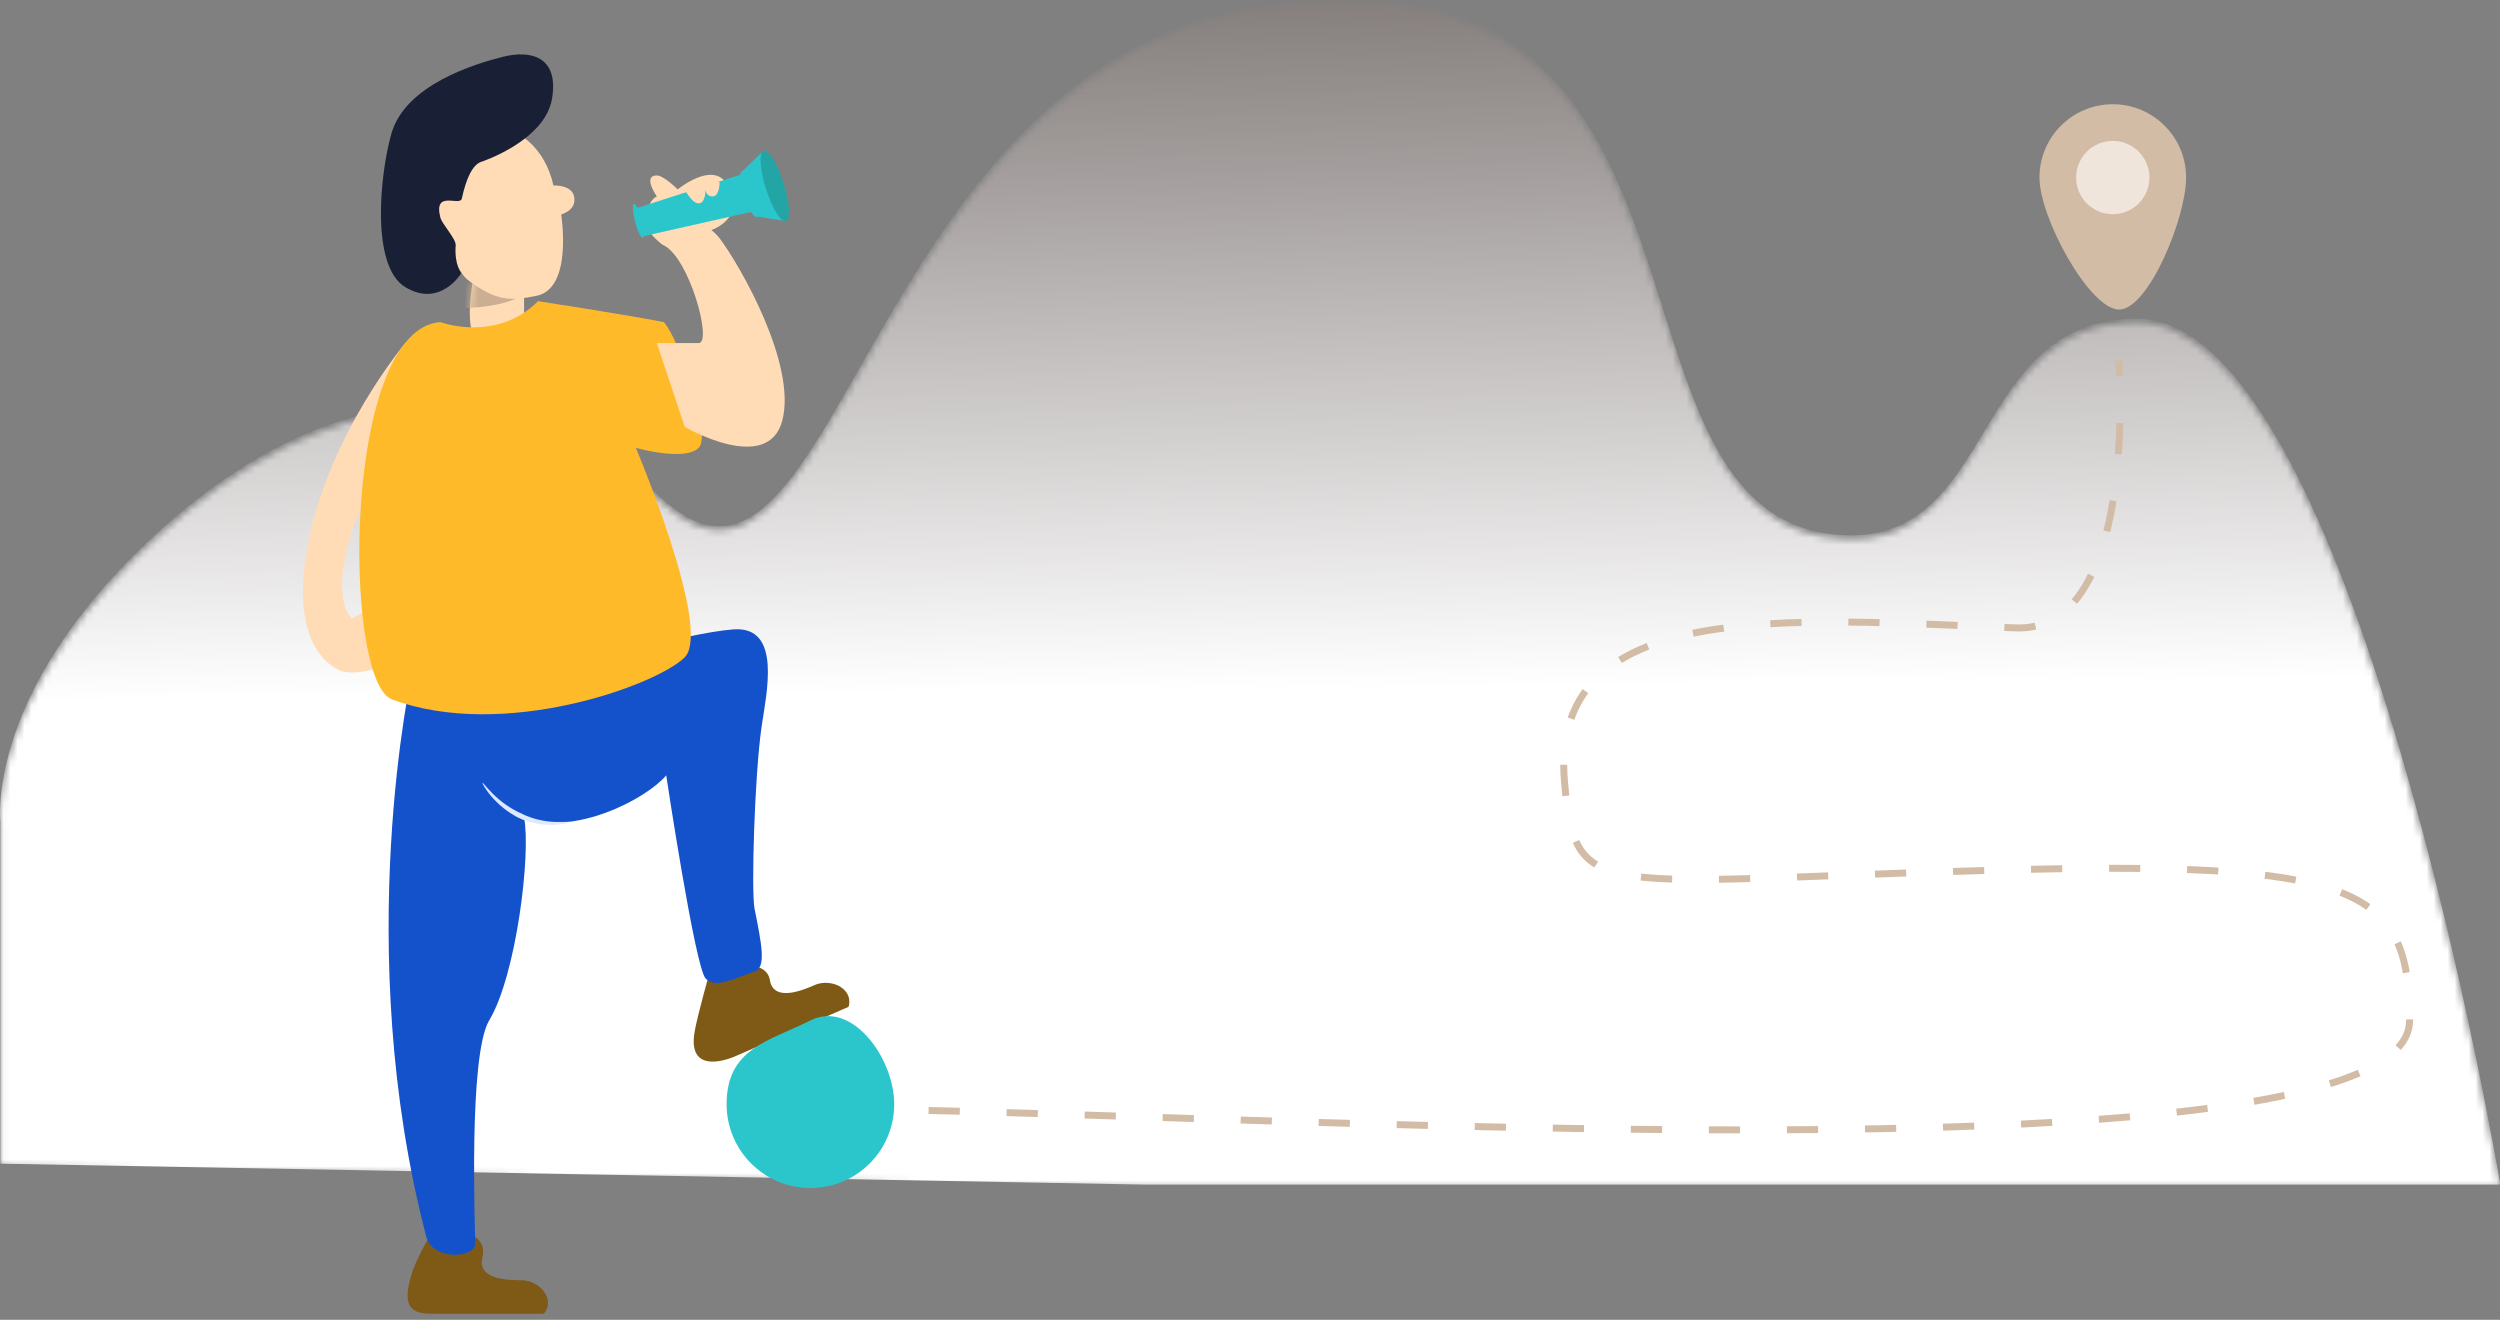 <?xml version="1.0" encoding="UTF-8"?>
<svg width="358px" height="189px" viewBox="0 0 358 189" version="1.1" xmlns="http://www.w3.org/2000/svg" xmlns:xlink="http://www.w3.org/1999/xlink">
    <rect x="0" y="0" width="358" height="189" fill="#808080" stroke="none"/>
    <!-- Generator: Sketch 61.2 (89653) - https://sketch.com -->
    <title>无访问记录</title>
    <desc>Created with Sketch.</desc>
    <defs>
        <path d="M191.723,0.49 C161.532,0.497 144.299,19.455 132.143,38.414 L132.143,38.414 C116.996,62.036 109.723,85.658 95.051,72.616 L95.051,72.616 C68.051,48.616 40.051,59.616 19.051,80.617 L19.051,80.617 C-1.949,101.616 0.051,118.616 0.051,118.616 L0.051,118.616 L0.051,167.616 L164.051,170.617 L358.051,170.617 C358.051,170.617 337.196,46.616 306.051,46.616 L306.051,46.616 C282.051,46.616 286.051,78.616 264.051,77.616 L264.051,77.616 C228.86,76.017 248.051,3.616 196.051,0.616 L196.051,0.616 C194.588,0.532 193.156,0.49 191.749,0.49 L191.749,0.49 L191.723,0.49 Z" id="path-1"></path>
        <linearGradient x1="49.918%" y1="58.314%" x2="47.684%" y2="-45.949%" id="linearGradient-3">
            <stop stop-color="#FFFFFF" offset="0%"></stop>
            <stop stop-color="#231714" offset="100%"></stop>
        </linearGradient>
        <path d="M2.052,15.616 C6.051,16.616 8.051,12.616 8.051,12.616 L8.051,12.616 L8.051,4.616 L2.052,0.617 C2.052,0.617 -1.949,14.616 2.052,15.616 L2.052,15.616 Z" id="path-4"></path>
    </defs>
    <g id="Data-Display数据展示" stroke="none" stroke-width="1" fill="none" fill-rule="evenodd">
        <g id="空状态" transform="translate(-1491, -1507)">
            <g id="编组-13" transform="translate(166, 580)">
                <g id="空页面" transform="translate(4, 757)">
                    <g id="插图" transform="translate(0, 105)">
                        <g id="无访问记录" transform="translate(1321, 64)">
                            <g id="编组">
                                <g transform="translate(92, 25.51)" fill="#FFDCB6" id="Fill-2">
                                    <path d="M2.051,3.616 C2.051,3.616 -0.04,0.616 2.051,0.616 C3.051,0.616 5.051,2.616 5.051,2.616 C5.051,2.616 9.916,-1.416 12.007,1.72 C14.103,4.862 13.052,7.99 7.825,9.036 C2.598,10.081 3.051,10.616 3.051,10.616 C3.051,10.616 1.437,9.553 1.051,8.616 C0.293,6.773 0.665,4.308 2.051,3.616"></path>
                                </g>
                                <g transform="translate(0, 0.51)">
                                    <mask id="mask-2" fill="white">
                                        <use xlink:href="#path-1"></use>
                                    </mask>
                                    <g id="Clip-4"></g>
                                    <path d="M191.723,0 C161.532,0.007 144.299,18.965 132.143,37.924 L132.143,37.924 C116.996,61.546 109.723,85.168 95.051,72.126 L95.051,72.126 C68.051,48.126 40.051,59.126 19.051,80.127 L19.051,80.127 C-1.949,101.126 0.051,118.126 0.051,118.126 L0.051,118.126 L0.051,167.126 L164.051,170.127 L358.051,170.127 C358.051,170.127 337.196,46.126 306.051,46.126 L306.051,46.126 C282.051,46.126 286.051,78.126 264.051,77.126 L264.051,77.126 C228.86,75.527 248.051,3.126 196.051,0.126 L196.051,0.126 C194.588,0.042 193.156,0 191.749,0 L191.749,0 L191.723,0 Z" id="Fill-3" fill="url(#linearGradient-3)" mask="url(#mask-2)"></path>
                                </g>
                                <g transform="translate(43, 15.51)">
                                    <path d="M11.992,77.786 C11.992,77.786 14.958,76.911 14.792,78.92 C14.662,80.495 6.963,82.91 5.447,81.216 C3.931,79.521 2.449,77.017 6.6,74.509 C10.243,72.307 11.513,72.302 12.803,73.248 C14.744,74.672 11.992,77.786 11.992,77.786" id="Fill-5" fill="#FFDCB6"></path>
                                    <path d="M15.051,34.616 C15.051,34.616 4.051,47.616 1.051,63.616 C-1.949,79.616 6.051,81.616 6.051,81.616 C6.051,81.616 13.051,81.616 7.051,73.616 C3.991,69.537 8.051,55.616 13.051,52.616 C18.051,49.616 15.051,34.616 15.051,34.616" id="Fill-7" fill="#FFDCB6"></path>
                                    <path d="M19.051,161.616 C19.051,161.616 16.851,165.216 16.051,167.616 C14.051,173.616 16.877,173.616 19.277,173.616 L34.877,173.616 C34.877,173.616 36.2,172.252 34.877,170.416 C34.455,169.831 33.277,168.816 31.677,168.816 C30.077,168.816 25.297,168.821 26.077,165.616 C27.051,161.616 21.277,161.616 21.277,161.616 L19.051,161.616 Z" id="Fill-9" fill="#7F5916"></path>
                                    <path d="M58.732,124.334 C58.732,124.334 56.923,130.683 56.479,133.173 C55.465,138.853 60.185,137.666 62.384,136.706 C66.784,134.786 74.849,131.267 78.516,129.667 C78.516,129.667 79.183,127.888 77.236,126.734 C76.616,126.367 75.129,125.908 73.663,126.548 C72.197,127.188 67.797,129.107 67.251,125.855 C66.704,122.602 61.252,124.107 61.252,124.107 L58.732,124.334 Z" id="Fill-11" fill="#7F5916"></path>
                                    <path d="M32.051,23.616 L32.051,31.616 C32.051,31.616 30.051,35.616 26.051,34.616 C22.051,33.616 26.051,19.616 26.051,19.616 L32.051,23.616 Z" id="Fill-13" fill="#FFDCB6"></path>
                                    <path d="M16.051,81.616 C16.051,81.616 7.198,121.208 18.051,162.616 C19.051,166.116 25.051,165.616 25.051,163.616 C25.051,161.616 24.051,136.616 27.051,131.616 C30.969,125.086 33.051,107.616 32.051,102.616 C39.198,105.208 49.404,100.024 52.404,96.524 C52.404,96.524 56.551,124.116 58.051,125.616 C59.551,127.116 62.051,125.616 65.051,124.616 C66.775,124.042 66.051,120.616 65.051,115.616 C64.561,113.165 65.051,96.616 66.051,89.616 C66.722,84.921 69.051,75.116 62.051,75.616 C55.051,76.116 36.404,81.524 36.404,81.524 L16.051,81.616 Z" id="Fill-15" fill="#1452CC"></path>
                                    <path d="M20.051,31.616 C20.051,31.616 28.051,34.616 34.051,28.616 C34.051,28.616 47.051,30.616 52.051,31.616 C54.051,33.616 59.051,47.616 57.051,49.616 C55.051,51.616 48.051,49.616 48.051,49.616 C48.051,49.616 59.051,75.616 55.051,79.616 C51.051,83.616 29.051,91.616 13.051,85.616 C6.051,82.616 6.051,32.616 20.051,31.616" id="Fill-17" fill="#FFBA2A"></path>
                                    <path d="M51.051,34.616 L57.051,34.616 C59.051,34.616 55.738,22.46 52.051,20.616 C50.051,19.616 50.889,16.616 54.051,16.616 C56.051,16.616 58.776,17.916 60.051,19.616 C63.051,23.616 71.051,37.616 69.051,45.616 C67.051,53.616 55.051,46.616 55.051,46.616 L51.051,34.616 Z" id="Fill-19" fill="#FFDCB6"></path>
                                    <path d="M48.025,15.341 L67.934,8.923 C67.934,8.923 68.15,10.868 68.124,11.868 C68.097,12.868 69.449,14.729 69.449,14.729 L48.92,19.365 L48.025,15.341 Z" id="Fill-21" fill="#2AC6CC"></path>
                                    <path d="M270.051,10.916 C270.051,16.715 264.651,29.816 260.451,29.816 C256.251,29.816 249.051,16.715 249.051,10.916 C249.051,5.117 253.752,0.416 259.551,0.416 C265.35,0.416 270.051,5.117 270.051,10.916" id="Fill-23" fill="#D3BCA5"></path>
                                    <path d="M264.801,10.916 C264.801,13.815 262.45,16.166 259.551,16.166 C256.652,16.166 254.301,13.815 254.301,10.916 C254.301,8.017 256.652,5.666 259.551,5.666 C262.45,5.666 264.801,8.017 264.801,10.916" id="Fill-25" fill="#EFE5DA"></path>
                                    <path d="M260.396,37.116 C260.396,37.116 260.461,37.942 260.517,39.352" id="Stroke-27" stroke="#D3BCA5"></path>
                                    <path d="M260.563,46.059 C260.277,57.527 257.903,75.895 245.589,75.404 C213.227,74.112 178.598,70.899 181.051,97.617 C182.636,114.879 185.348,111.72 242.023,110.117 C295.051,108.617 302.051,112.617 302.051,131.617 C302.051,154.912 149.194,145.722 86.533,144.433" id="Stroke-29" stroke="#D3BCA5" stroke-dasharray="4.471,6.706"></path>
                                    <path d="M83.176,144.37 C82.414,144.357 81.668,144.346 80.938,144.336" id="Stroke-31" stroke="#D3BCA5"></path>
                                    <path d="M85.051,143.616 C85.051,150.243 79.678,155.616 73.051,155.616 C66.424,155.616 61.051,150.243 61.051,143.616 C61.051,135.616 67.051,134.616 73.051,131.616 C78.979,128.652 85.051,136.989 85.051,143.616" id="Fill-33" fill="#2AC6CC"></path>
                                    <path d="M48.904,16.991 C49.258,18.334 49.332,19.478 49.07,19.548 C48.807,19.617 48.307,18.585 47.953,17.242 C47.598,15.899 47.524,14.755 47.787,14.685 C48.05,14.617 48.55,15.649 48.904,16.991" id="Fill-35" fill="#2AC6CC"></path>
                                    <polygon id="Fill-37" fill="#2AC6CC" points="65.15 16.456 63.164 10.151 66.351 7.068 69.529 17.155"></polygon>
                                    <path d="M65.39,16.54 C65.872,16.389 65.797,14.789 65.224,12.968 C64.65,11.146 63.794,9.793 63.312,9.945 C62.829,10.097 62.904,11.696 63.478,13.518 C64.052,15.339 64.908,16.692 65.39,16.54" id="Fill-39" fill="#2AC6CC"></path>
                                    <path d="M69.529,17.155 C68.833,17.375 67.556,15.295 66.679,12.509 C65.801,9.723 65.654,7.288 66.351,7.068 C67.048,6.848 68.323,8.928 69.201,11.715 C70.079,14.5 70.225,16.936 69.529,17.155" id="Fill-41" fill="#23A5A5"></path>
                                    <path d="M55.051,12.616 C55.051,12.616 56.051,14.616 57.051,14.616 C58.051,14.616 58.051,12.616 58.051,12.616 C58.051,12.616 58.051,13.616 59.051,13.616 C60.051,13.616 60.051,11.616 60.051,11.616 L58.584,10.699 L55.051,12.616 Z" id="Fill-43" fill="#FFDCB6"></path>
                                    <path d="M31.663,101.98 L31.663,101.98 C31.372,101.885 29.764,101.103 28.47,99.972 C27.14,98.885 26.168,97.54 26.099,97.588 C26,97.635 26.831,99.099 28.108,100.323 C29.343,101.588 31.006,102.513 31.34,102.635 L31.352,102.641 C31.357,102.644 31.372,102.65 31.392,102.66 L31.393,102.66 C31.668,102.832 33.461,103.508 35.255,103.591 C37.05,103.709 38.706,103.278 38.685,103.209 C38.667,103.088 37.023,103.329 35.334,103.094 C33.638,102.891 31.992,102.192 31.712,102.004 L31.703,101.998 C31.697,101.996 31.683,101.989 31.663,101.98" id="Fill-45" fill="#DCE9FF"></path>
                                </g>
                                <g transform="translate(67, 34.51)">
                                    <mask id="mask-5" fill="white">
                                        <use xlink:href="#path-4"></use>
                                    </mask>
                                    <g id="Clip-48"></g>
                                    <path d="M-0.949,10.616 C-0.949,10.616 9.051,10.616 9.051,6.616 C9.051,2.616 5.051,3.616 5.051,3.616 L1.051,5.616 L-1.949,9.616 L-0.949,10.616 Z" id="Fill-47" fill="#CCAF93" mask="url(#mask-5)"></path>
                                </g>
                                <g transform="translate(54, 8.51)">
                                    <path d="M20.051,11.616 C20.051,11.616 23.97,13.31 25.254,19.053 C25.254,19.053 27.943,18.909 28.225,20.707 C28.507,22.505 26.815,23.013 26.361,23.224 C26.361,23.224 28.089,33.788 22.832,34.851 C19.051,35.616 17.051,35.616 13.051,32.616 C12.457,32.171 11.934,31.481 11.121,29.75 C10.759,28.975 8.448,29.412 8.051,28.616 C6.051,24.616 9.084,25.575 9,25.124 C8.607,23.021 8.308,22.487 8.051,21.616 C7.447,19.567 8.051,15.616 11.051,13.616 C17.051,9.616 20.051,11.616 20.051,11.616" id="Fill-49" fill="#FFDCB6"></path>
                                    <path d="M15.051,15.616 C15.051,15.616 24.051,12.616 25.051,6.616 C26.051,0.616 22.051,-0.384 18.051,0.616 C14.051,1.616 4.051,4.616 2.051,11.616 C0.403,17.386 -0.949,30.616 4.051,33.616 C9.051,36.616 12.051,31.616 12.051,31.616 C12.051,31.616 11.051,30.427 11.253,27.616 C11.321,26.681 9.299,24.606 9.051,23.616 C8.051,19.616 11.876,22.11 12.134,20.92 C12.725,18.192 13.639,15.97 15.051,15.616" id="Fill-51" fill="#191F35"></path>
                                </g>
                            </g>
                        </g>
                    </g>
                </g>
            </g>
        </g>
    </g>
</svg>